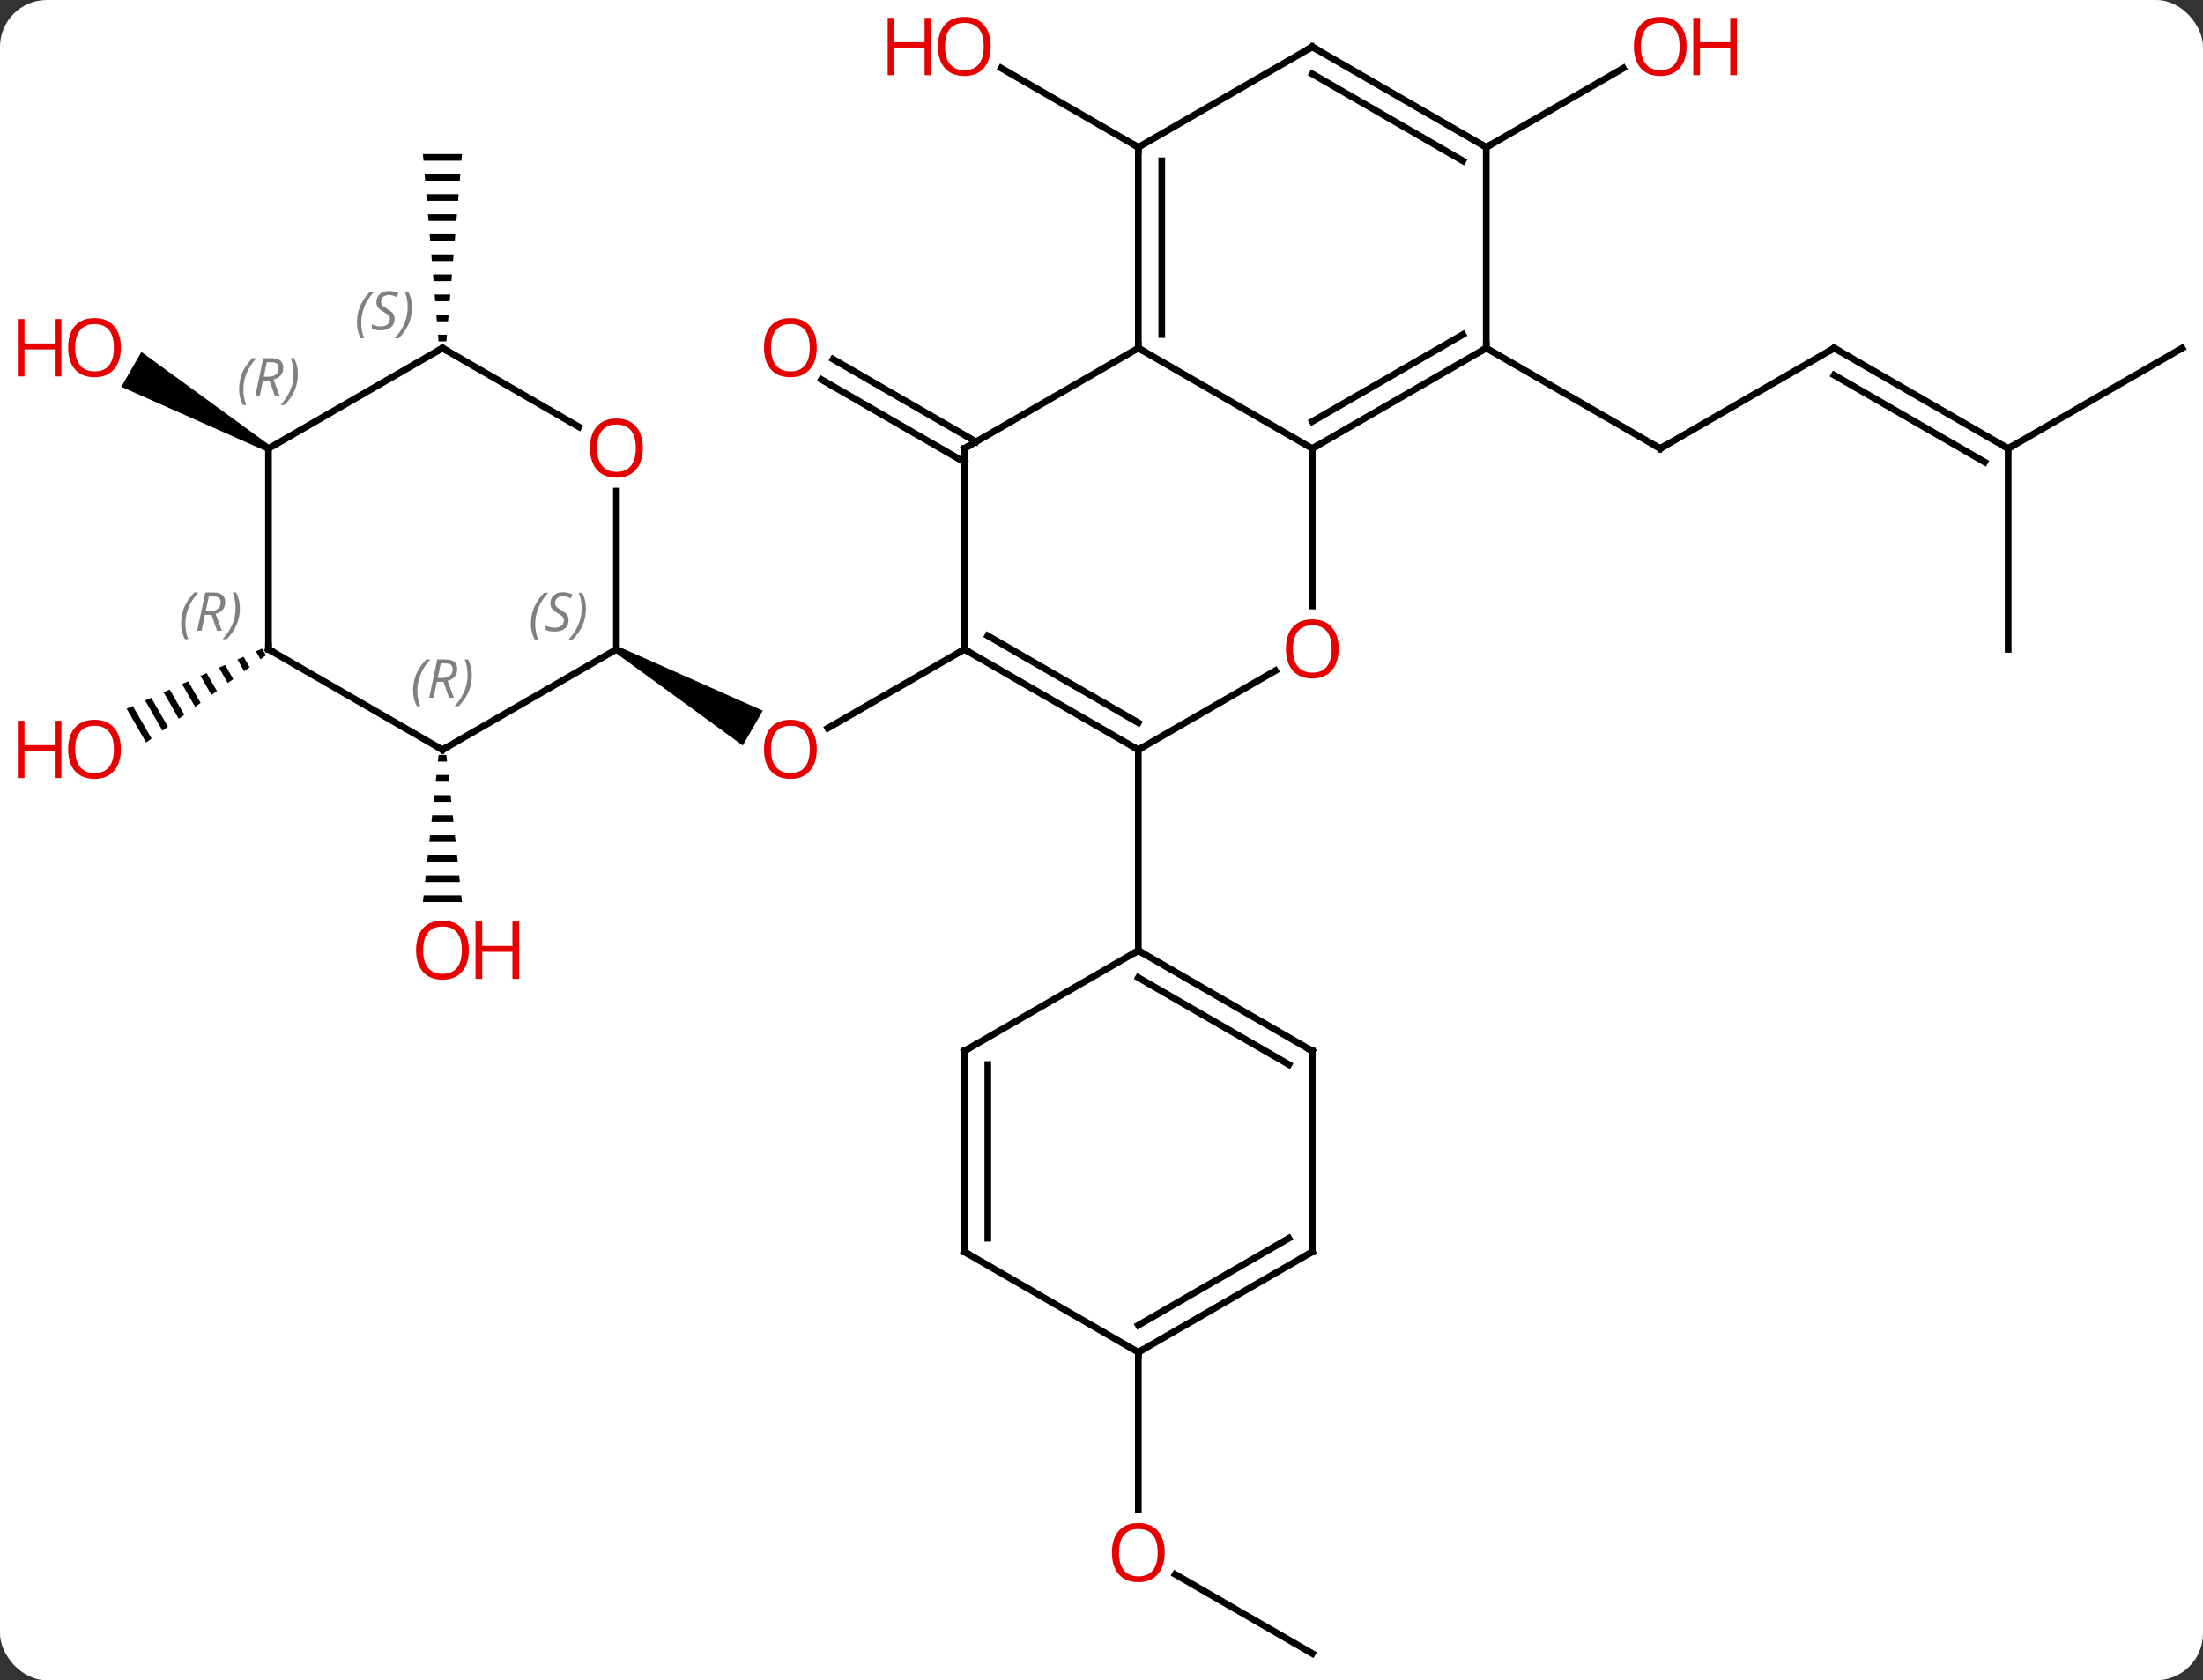 <svg width="329" viewBox="0 0 329 251" style="fill-opacity:1; color-rendering:auto; color-interpolation:auto; text-rendering:auto; stroke:black; stroke-linecap:square; stroke-miterlimit:10; shape-rendering:auto; stroke-opacity:1; fill:black; stroke-dasharray:none; font-weight:normal; stroke-width:1; font-family:'Open Sans'; font-style:normal; stroke-linejoin:miter; font-size:12; stroke-dashoffset:0; image-rendering:auto;" height="251" class="cas-substance-image" xmlns:xlink="http://www.w3.org/1999/xlink" xmlns="http://www.w3.org/2000/svg"><rect x="0" y="0" width="329" height="251" fill="#333333" stroke="none"/><svg class="cas-substance-single-component"><rect y="0" x="0" width="329" stroke="none" ry="7" rx="7" height="251" fill="white" class="cas-substance-group"/><svg y="0" x="0" width="329" viewBox="0 0 329 251" style="fill:black;" height="251" class="cas-substance-single-component-image"><svg><g><g transform="translate(170,127)" style="text-rendering:geometricPrecision; color-rendering:optimizeQuality; color-interpolation:linearRGB; stroke-linecap:butt; image-rendering:optimizeQuality;"><line y2="-75" y1="-60" x2="103.923" x1="77.943" style="fill:none;"/><line y2="-75" y1="-60" x2="51.963" x1="77.943" style="fill:none;"/><line y2="-60" y1="-75" x2="129.903" x1="103.923" style="fill:none;"/><line y2="-57.979" y1="-70.959" x2="126.403" x1="103.923" style="fill:none;"/><line y2="-75" y1="-60" x2="155.886" x1="129.903" style="fill:none;"/><line y2="-30" y1="-60" x2="129.903" x1="129.903" style="fill:none;"/><line y2="-57.979" y1="-70.306" x2="-25.98" x1="-47.332" style="fill:none;"/><line y2="-61.01" y1="-73.337" x2="-24.23" x1="-45.583" style="fill:none;"/><line y2="-105" y1="-116.821" x2="0" x1="-20.475" style="fill:none;"/><line y2="-105" y1="-116.811" x2="51.963" x1="72.42" style="fill:none;"/><line y2="-30" y1="-18.226" x2="-25.98" x1="-46.375" style="fill:none;"/><path style="stroke:none;" d="M-78.193 -29.567 L-77.693 -30.433 L-56.077 -20.84 L-59.077 -15.643 Z"/><path style="stroke:none;" d="M-104.504 -14.238 L-104.61 -13.238 L-103.236 -13.238 L-103.342 -14.238 ZM-104.823 -11.238 L-104.929 -10.238 L-102.917 -10.238 L-103.023 -11.238 ZM-105.142 -8.238 L-105.248 -7.238 L-102.598 -7.238 L-102.704 -8.238 ZM-105.46 -5.238 L-105.567 -4.238 L-102.279 -4.238 L-102.386 -5.238 ZM-105.779 -2.238 L-105.886 -1.238 L-101.96 -1.238 L-102.067 -2.238 ZM-106.098 0.762 L-106.204 1.762 L-101.642 1.762 L-101.748 0.762 ZM-106.417 3.762 L-106.523 4.762 L-101.323 4.762 L-101.429 3.762 ZM-106.736 6.762 L-106.842 7.762 L-101.004 7.762 L-101.11 6.762 Z"/><line y2="120" y1="108.179" x2="25.98" x1="5.505" style="fill:none;"/><line y2="75" y1="98.523" x2="0" x1="0" style="fill:none;"/><path style="stroke:none;" d="M-130.865 -30.117 L-131.785 -29.709 L-131.785 -29.709 L-131.097 -28.516 L-130.283 -29.108 L-130.283 -29.108 L-130.865 -30.117 ZM-133.623 -28.892 L-134.542 -28.484 L-133.536 -26.74 L-132.723 -27.332 L-133.623 -28.892 ZM-136.381 -27.668 L-137.3 -27.26 L-135.976 -24.963 L-135.163 -25.555 L-136.381 -27.668 ZM-139.139 -26.444 L-140.059 -26.036 L-138.416 -23.187 L-137.602 -23.779 L-139.139 -26.444 ZM-141.897 -25.219 L-142.816 -24.811 L-140.856 -21.411 L-140.042 -22.003 L-140.042 -22.003 L-141.897 -25.219 ZM-144.655 -23.995 L-145.574 -23.587 L-143.295 -19.634 L-142.482 -20.227 L-144.655 -23.995 ZM-147.413 -22.771 L-148.332 -22.363 L-145.735 -17.858 L-144.922 -18.45 L-147.413 -22.771 ZM-150.171 -21.546 L-151.09 -21.138 L-148.174 -16.082 L-148.174 -16.082 L-147.361 -16.674 L-150.171 -21.546 Z"/><path style="stroke:none;" d="M-106.84 -104 L-106.756 -103 L-101.09 -103 L-101.006 -104 ZM-106.59 -101 L-106.506 -100 L-101.34 -100 L-101.256 -101 ZM-106.34 -98 L-106.256 -97 L-101.59 -97 L-101.506 -98 ZM-106.09 -95 L-106.006 -94 L-101.84 -94 L-101.756 -95 ZM-105.84 -92 L-105.756 -91 L-102.09 -91 L-102.006 -92 ZM-105.59 -89 L-105.506 -88 L-102.34 -88 L-102.256 -89 ZM-105.34 -86 L-105.256 -85 L-102.59 -85 L-102.506 -86 ZM-105.09 -83 L-105.006 -82 L-102.84 -82 L-102.756 -83 ZM-104.84 -80 L-104.756 -79 L-103.09 -79 L-103.006 -80 ZM-104.59 -77 L-104.506 -76 L-103.34 -76 L-103.256 -77 Z"/><path style="stroke:none;" d="M-129.653 -60.433 L-130.153 -59.567 L-151.88 -69.224 L-148.881 -74.42 Z"/><line y2="-75" y1="-60" x2="0" x1="25.98" style="fill:none;"/><line y2="-36.477" y1="-60" x2="25.98" x1="25.98" style="fill:none;"/><line y2="-75" y1="-60" x2="51.963" x1="25.98" style="fill:none;"/><line y2="-77.021" y1="-64.041" x2="48.463" x1="25.98" style="fill:none;"/><line y2="-60" y1="-75" x2="-25.98" x1="0" style="fill:none;"/><line y2="-105" y1="-75" x2="0" x1="0" style="fill:none;"/><line y2="-102.979" y1="-77.021" x2="3.5" x1="3.5" style="fill:none;"/><line y2="-15" y1="-26.811" x2="0" x1="20.457" style="fill:none;"/><line y2="-105" y1="-75" x2="51.963" x1="51.963" style="fill:none;"/><line y2="-30" y1="-60" x2="-25.98" x1="-25.98" style="fill:none;"/><line y2="-120" y1="-105" x2="25.98" x1="0" style="fill:none;"/><line y2="-30" y1="-15" x2="-25.98" x1="0" style="fill:none;"/><line y2="-32.021" y1="-19.041" x2="-22.48" x1="0" style="fill:none;"/><line y2="15" y1="-15" x2="0" x1="0" style="fill:none;"/><line y2="-120" y1="-105" x2="25.98" x1="51.963" style="fill:none;"/><line y2="-115.959" y1="-102.979" x2="25.98" x1="48.463" style="fill:none;"/><line y2="30" y1="15" x2="25.98" x1="0" style="fill:none;"/><line y2="32.021" y1="19.041" x2="22.48" x1="-0" style="fill:none;"/><line y2="30" y1="15" x2="-25.98" x1="0" style="fill:none;"/><line y2="60" y1="30" x2="25.98" x1="25.98" style="fill:none;"/><line y2="60" y1="30" x2="-25.98" x1="-25.98" style="fill:none;"/><line y2="57.979" y1="32.021" x2="-22.48" x1="-22.48" style="fill:none;"/><line y2="75" y1="60" x2="0" x1="25.98" style="fill:none;"/><line y2="70.959" y1="57.979" x2="-0" x1="22.48" style="fill:none;"/><line y2="75" y1="60" x2="0" x1="-25.98" style="fill:none;"/><line y2="-15" y1="-30" x2="-103.923" x1="-77.943" style="fill:none;"/><line y2="-53.648" y1="-30" x2="-77.943" x1="-77.943" style="fill:none;"/><line y2="-30" y1="-15" x2="-129.903" x1="-103.923" style="fill:none;"/><line y2="-75" y1="-63.241" x2="-103.923" x1="-83.557" style="fill:none;"/><line y2="-60" y1="-30" x2="-129.903" x1="-129.903" style="fill:none;"/><line y2="-60" y1="-75" x2="-129.903" x1="-103.923" style="fill:none;"/><path style="fill:none; stroke-miterlimit:5;" d="M78.376 -60.25 L77.943 -60 L77.51 -60.25"/><path style="fill:none; stroke-miterlimit:5;" d="M103.49 -74.75 L103.923 -75 L104.356 -74.75"/><path style="fill:none; stroke-miterlimit:5;" d="M129.47 -60.25 L129.903 -60 L130.336 -60.25"/></g><g transform="translate(170,127)" style="stroke-linecap:butt; fill:rgb(230,0,0); text-rendering:geometricPrecision; color-rendering:optimizeQuality; image-rendering:optimizeQuality; font-family:'Open Sans'; stroke:rgb(230,0,0); color-interpolation:linearRGB; stroke-miterlimit:5;"><path style="stroke:none;" d="M-48.026 -75.07 Q-48.026 -73.008 -49.065 -71.828 Q-50.104 -70.648 -51.947 -70.648 Q-53.838 -70.648 -54.869 -71.812 Q-55.901 -72.977 -55.901 -75.086 Q-55.901 -77.18 -54.869 -78.328 Q-53.838 -79.477 -51.947 -79.477 Q-50.088 -79.477 -49.057 -78.305 Q-48.026 -77.133 -48.026 -75.07 ZM-54.854 -75.07 Q-54.854 -73.336 -54.111 -72.43 Q-53.369 -71.523 -51.947 -71.523 Q-50.526 -71.523 -49.799 -72.422 Q-49.072 -73.32 -49.072 -75.07 Q-49.072 -76.805 -49.799 -77.695 Q-50.526 -78.586 -51.947 -78.586 Q-53.369 -78.586 -54.111 -77.688 Q-54.854 -76.789 -54.854 -75.07 Z"/><path style="stroke:none;" d="M-22.043 -120.07 Q-22.043 -118.008 -23.082 -116.828 Q-24.121 -115.648 -25.964 -115.648 Q-27.855 -115.648 -28.886 -116.812 Q-29.918 -117.977 -29.918 -120.086 Q-29.918 -122.18 -28.886 -123.328 Q-27.855 -124.477 -25.964 -124.477 Q-24.105 -124.477 -23.074 -123.305 Q-22.043 -122.133 -22.043 -120.07 ZM-28.871 -120.07 Q-28.871 -118.336 -28.128 -117.43 Q-27.386 -116.523 -25.964 -116.523 Q-24.543 -116.523 -23.816 -117.422 Q-23.089 -118.32 -23.089 -120.07 Q-23.089 -121.805 -23.816 -122.695 Q-24.543 -123.586 -25.964 -123.586 Q-27.386 -123.586 -28.128 -122.688 Q-28.871 -121.789 -28.871 -120.07 Z"/><path style="stroke:none;" d="M-30.918 -115.773 L-31.918 -115.773 L-31.918 -119.805 L-36.433 -119.805 L-36.433 -115.773 L-37.433 -115.773 L-37.433 -124.336 L-36.433 -124.336 L-36.433 -120.695 L-31.918 -120.695 L-31.918 -124.336 L-30.918 -124.336 L-30.918 -115.773 Z"/><path style="stroke:none;" d="M81.88 -120.07 Q81.88 -118.008 80.841 -116.828 Q79.802 -115.648 77.959 -115.648 Q76.068 -115.648 75.037 -116.812 Q74.005 -117.977 74.005 -120.086 Q74.005 -122.18 75.037 -123.328 Q76.068 -124.477 77.959 -124.477 Q79.818 -124.477 80.849 -123.305 Q81.88 -122.133 81.88 -120.07 ZM75.052 -120.07 Q75.052 -118.336 75.795 -117.43 Q76.537 -116.523 77.959 -116.523 Q79.38 -116.523 80.107 -117.422 Q80.834 -118.32 80.834 -120.07 Q80.834 -121.805 80.107 -122.695 Q79.38 -123.586 77.959 -123.586 Q76.537 -123.586 75.795 -122.688 Q75.052 -121.789 75.052 -120.07 Z"/><path style="stroke:none;" d="M89.396 -115.773 L88.396 -115.773 L88.396 -119.805 L83.88 -119.805 L83.88 -115.773 L82.88 -115.773 L82.88 -124.336 L83.88 -124.336 L83.88 -120.695 L88.396 -120.695 L88.396 -124.336 L89.396 -124.336 L89.396 -115.773 Z"/><path style="stroke:none;" d="M-48.026 -15.07 Q-48.026 -13.008 -49.065 -11.828 Q-50.104 -10.648 -51.947 -10.648 Q-53.838 -10.648 -54.869 -11.812 Q-55.901 -12.977 -55.901 -15.086 Q-55.901 -17.18 -54.869 -18.328 Q-53.838 -19.477 -51.947 -19.477 Q-50.088 -19.477 -49.057 -18.305 Q-48.026 -17.133 -48.026 -15.07 ZM-54.854 -15.07 Q-54.854 -13.336 -54.111 -12.43 Q-53.369 -11.523 -51.947 -11.523 Q-50.526 -11.523 -49.799 -12.422 Q-49.072 -13.32 -49.072 -15.07 Q-49.072 -16.805 -49.799 -17.695 Q-50.526 -18.586 -51.947 -18.586 Q-53.369 -18.586 -54.111 -17.688 Q-54.854 -16.789 -54.854 -15.07 Z"/><path style="stroke:none;" d="M-99.986 14.93 Q-99.986 16.992 -101.025 18.172 Q-102.064 19.352 -103.907 19.352 Q-105.798 19.352 -106.829 18.188 Q-107.861 17.023 -107.861 14.914 Q-107.861 12.82 -106.829 11.672 Q-105.798 10.523 -103.907 10.523 Q-102.048 10.523 -101.017 11.695 Q-99.986 12.867 -99.986 14.93 ZM-106.814 14.93 Q-106.814 16.664 -106.071 17.57 Q-105.329 18.477 -103.907 18.477 Q-102.486 18.477 -101.759 17.578 Q-101.032 16.68 -101.032 14.93 Q-101.032 13.195 -101.759 12.305 Q-102.486 11.414 -103.907 11.414 Q-105.329 11.414 -106.071 12.312 Q-106.814 13.211 -106.814 14.93 Z"/><path style="stroke:none;" d="M-92.47 19.227 L-93.47 19.227 L-93.47 15.195 L-97.986 15.195 L-97.986 19.227 L-98.986 19.227 L-98.986 10.664 L-97.986 10.664 L-97.986 14.305 L-93.47 14.305 L-93.47 10.664 L-92.47 10.664 L-92.47 19.227 Z"/><path style="stroke:none;" d="M3.938 104.93 Q3.938 106.992 2.898 108.172 Q1.859 109.352 0.016 109.352 Q-1.875 109.352 -2.906 108.188 Q-3.938 107.023 -3.938 104.914 Q-3.938 102.82 -2.906 101.672 Q-1.875 100.523 0.016 100.523 Q1.875 100.523 2.906 101.695 Q3.938 102.867 3.938 104.93 ZM-2.891 104.93 Q-2.891 106.664 -2.148 107.57 Q-1.406 108.477 0.016 108.477 Q1.438 108.477 2.164 107.578 Q2.891 106.68 2.891 104.93 Q2.891 103.195 2.164 102.305 Q1.438 101.414 0.016 101.414 Q-1.406 101.414 -2.148 102.312 Q-2.891 103.211 -2.891 104.93 Z"/><path style="stroke:none;" d="M-151.948 -15.07 Q-151.948 -13.008 -152.988 -11.828 Q-154.027 -10.648 -155.87 -10.648 Q-157.761 -10.648 -158.792 -11.812 Q-159.823 -12.977 -159.823 -15.086 Q-159.823 -17.18 -158.792 -18.328 Q-157.761 -19.477 -155.87 -19.477 Q-154.011 -19.477 -152.98 -18.305 Q-151.948 -17.133 -151.948 -15.07 ZM-158.777 -15.07 Q-158.777 -13.336 -158.034 -12.43 Q-157.292 -11.523 -155.87 -11.523 Q-154.448 -11.523 -153.722 -12.422 Q-152.995 -13.32 -152.995 -15.07 Q-152.995 -16.805 -153.722 -17.695 Q-154.448 -18.586 -155.87 -18.586 Q-157.292 -18.586 -158.034 -17.688 Q-158.777 -16.789 -158.777 -15.07 Z"/><path style="stroke:none;" d="M-160.823 -10.773 L-161.823 -10.773 L-161.823 -14.805 L-166.339 -14.805 L-166.339 -10.773 L-167.339 -10.773 L-167.339 -19.336 L-166.339 -19.336 L-166.339 -15.695 L-161.823 -15.695 L-161.823 -19.336 L-160.823 -19.336 L-160.823 -10.773 Z"/><path style="stroke:none;" d="M-151.948 -75.07 Q-151.948 -73.008 -152.988 -71.828 Q-154.027 -70.648 -155.87 -70.648 Q-157.761 -70.648 -158.792 -71.812 Q-159.823 -72.977 -159.823 -75.086 Q-159.823 -77.18 -158.792 -78.328 Q-157.761 -79.477 -155.87 -79.477 Q-154.011 -79.477 -152.98 -78.305 Q-151.948 -77.133 -151.948 -75.07 ZM-158.777 -75.07 Q-158.777 -73.336 -158.034 -72.43 Q-157.292 -71.523 -155.87 -71.523 Q-154.448 -71.523 -153.722 -72.422 Q-152.995 -73.32 -152.995 -75.07 Q-152.995 -76.805 -153.722 -77.695 Q-154.448 -78.586 -155.87 -78.586 Q-157.292 -78.586 -158.034 -77.688 Q-158.777 -76.789 -158.777 -75.07 Z"/><path style="stroke:none;" d="M-160.823 -70.773 L-161.823 -70.773 L-161.823 -74.805 L-166.339 -74.805 L-166.339 -70.773 L-167.339 -70.773 L-167.339 -79.336 L-166.339 -79.336 L-166.339 -75.695 L-161.823 -75.695 L-161.823 -79.336 L-160.823 -79.336 L-160.823 -70.773 Z"/><path style="fill:none; stroke:black;" d="M26.413 -60.25 L25.98 -60 L25.98 -59.5"/><path style="fill:none; stroke:black;" d="M0 -75.5 L0 -75 L0.433 -74.75"/><path style="stroke:none;" d="M29.918 -30.07 Q29.918 -28.008 28.878 -26.828 Q27.839 -25.648 25.996 -25.648 Q24.105 -25.648 23.074 -26.812 Q22.043 -27.977 22.043 -30.086 Q22.043 -32.18 23.074 -33.328 Q24.105 -34.477 25.996 -34.477 Q27.855 -34.477 28.886 -33.305 Q29.918 -32.133 29.918 -30.07 ZM23.089 -30.07 Q23.089 -28.336 23.832 -27.43 Q24.574 -26.523 25.996 -26.523 Q27.418 -26.523 28.144 -27.422 Q28.871 -28.32 28.871 -30.07 Q28.871 -31.805 28.144 -32.695 Q27.418 -33.586 25.996 -33.586 Q24.574 -33.586 23.832 -32.688 Q23.089 -31.789 23.089 -30.07 Z"/><path style="fill:none; stroke:black;" d="M51.53 -74.75 L51.963 -75 L51.963 -75.5"/><path style="fill:none; stroke:black;" d="M-25.547 -60.25 L-25.98 -60 L-25.98 -59.5"/><path style="fill:none; stroke:black;" d="M-0 -104.5 L0 -105 L-0.433 -105.25"/><path style="fill:none; stroke:black;" d="M-0.433 -15.25 L0 -15 L0.433 -15.25"/><path style="fill:none; stroke:black;" d="M51.53 -105.25 L51.963 -105 L52.396 -105.25"/><path style="fill:none; stroke:black;" d="M-25.547 -29.75 L-25.98 -30 L-26.413 -29.75"/><path style="fill:none; stroke:black;" d="M25.547 -119.75 L25.98 -120 L26.413 -119.75"/><path style="fill:none; stroke:black;" d="M0.433 15.25 L0 15 L-0.433 15.25"/><path style="fill:none; stroke:black;" d="M25.547 29.75 L25.98 30 L25.98 30.5"/><path style="fill:none; stroke:black;" d="M-25.547 29.75 L-25.98 30 L-25.98 30.5"/><path style="fill:none; stroke:black;" d="M25.98 59.5 L25.98 60 L25.547 60.25"/><path style="fill:none; stroke:black;" d="M-25.98 59.5 L-25.98 60 L-25.547 60.25"/><path style="fill:none; stroke:black;" d="M0.433 74.75 L0 75 L-0 75.5"/></g><g transform="translate(170,127)" style="stroke-linecap:butt; font-size:8.4px; fill:gray; text-rendering:geometricPrecision; image-rendering:optimizeQuality; color-rendering:optimizeQuality; font-family:'Open Sans'; font-style:italic; stroke:gray; color-interpolation:linearRGB; stroke-miterlimit:5;"><path style="stroke:none;" d="M-90.712 -33.797 Q-90.712 -35.125 -90.243 -36.25 Q-89.774 -37.375 -88.743 -38.453 L-88.134 -38.453 Q-89.102 -37.391 -89.587 -36.219 Q-90.071 -35.047 -90.071 -33.813 Q-90.071 -32.484 -89.634 -31.469 L-90.149 -31.469 Q-90.712 -32.5 -90.712 -33.797 ZM-85.089 -34.391 Q-85.089 -33.563 -85.636 -33.109 Q-86.183 -32.656 -87.183 -32.656 Q-87.589 -32.656 -87.902 -32.711 Q-88.214 -32.766 -88.495 -32.906 L-88.495 -33.563 Q-87.87 -33.234 -87.167 -33.234 Q-86.542 -33.234 -86.167 -33.531 Q-85.792 -33.828 -85.792 -34.344 Q-85.792 -34.656 -85.995 -34.883 Q-86.198 -35.109 -86.761 -35.438 Q-87.355 -35.766 -87.581 -36.094 Q-87.808 -36.422 -87.808 -36.875 Q-87.808 -37.609 -87.292 -38.07 Q-86.777 -38.531 -85.933 -38.531 Q-85.558 -38.531 -85.222 -38.453 Q-84.886 -38.375 -84.511 -38.203 L-84.777 -37.609 Q-85.027 -37.766 -85.347 -37.852 Q-85.667 -37.938 -85.933 -37.938 Q-86.464 -37.938 -86.784 -37.664 Q-87.105 -37.391 -87.105 -36.922 Q-87.105 -36.719 -87.034 -36.57 Q-86.964 -36.422 -86.823 -36.289 Q-86.683 -36.156 -86.261 -35.906 Q-85.698 -35.563 -85.495 -35.367 Q-85.292 -35.172 -85.191 -34.938 Q-85.089 -34.703 -85.089 -34.391 ZM-82.495 -36.109 Q-82.495 -34.781 -82.971 -33.648 Q-83.448 -32.516 -84.463 -31.469 L-85.073 -31.469 Q-83.135 -33.625 -83.135 -36.109 Q-83.135 -37.438 -83.573 -38.453 L-83.057 -38.453 Q-82.495 -37.391 -82.495 -36.109 Z"/><path style="fill:none; stroke:black;" d="M-103.49 -15.25 L-103.923 -15 L-104.356 -15.25"/><path style="stroke:none;" d="M-108.312 -23.836 Q-108.312 -25.164 -107.843 -26.289 Q-107.374 -27.414 -106.343 -28.492 L-105.734 -28.492 Q-106.702 -27.43 -107.187 -26.258 Q-107.671 -25.086 -107.671 -23.852 Q-107.671 -22.523 -107.234 -21.508 L-107.749 -21.508 Q-108.312 -22.539 -108.312 -23.836 ZM-104.752 -25.148 L-105.252 -22.773 L-105.908 -22.773 L-104.705 -28.492 L-103.455 -28.492 Q-101.72 -28.492 -101.72 -27.055 Q-101.72 -25.695 -103.158 -25.305 L-102.22 -22.773 L-102.939 -22.773 L-103.767 -25.148 L-104.752 -25.148 ZM-104.174 -27.898 Q-104.564 -25.977 -104.627 -25.727 L-103.97 -25.727 Q-103.22 -25.727 -102.814 -26.055 Q-102.408 -26.383 -102.408 -27.008 Q-102.408 -27.477 -102.666 -27.688 Q-102.924 -27.898 -103.517 -27.898 L-104.174 -27.898 ZM-99.534 -26.148 Q-99.534 -24.82 -100.011 -23.688 Q-100.487 -22.555 -101.503 -21.508 L-102.112 -21.508 Q-100.175 -23.664 -100.175 -26.148 Q-100.175 -27.477 -100.612 -28.492 L-100.097 -28.492 Q-99.534 -27.43 -99.534 -26.148 Z"/></g><g transform="translate(170,127)" style="stroke-linecap:butt; fill:rgb(230,0,0); text-rendering:geometricPrecision; color-rendering:optimizeQuality; image-rendering:optimizeQuality; font-family:'Open Sans'; stroke:rgb(230,0,0); color-interpolation:linearRGB; stroke-miterlimit:5;"><path style="stroke:none;" d="M-74.005 -60.07 Q-74.005 -58.008 -75.045 -56.828 Q-76.084 -55.648 -77.927 -55.648 Q-79.818 -55.648 -80.849 -56.812 Q-81.88 -57.977 -81.88 -60.086 Q-81.88 -62.18 -80.849 -63.328 Q-79.818 -64.477 -77.927 -64.477 Q-76.068 -64.477 -75.037 -63.305 Q-74.005 -62.133 -74.005 -60.07 ZM-80.834 -60.07 Q-80.834 -58.336 -80.091 -57.43 Q-79.349 -56.523 -77.927 -56.523 Q-76.505 -56.523 -75.779 -57.422 Q-75.052 -58.32 -75.052 -60.07 Q-75.052 -61.805 -75.779 -62.695 Q-76.505 -63.586 -77.927 -63.586 Q-79.349 -63.586 -80.091 -62.688 Q-80.834 -61.789 -80.834 -60.07 Z"/><path style="fill:none; stroke:black;" d="M-129.47 -29.75 L-129.903 -30 L-129.903 -30.5"/></g><g transform="translate(170,127)" style="stroke-linecap:butt; font-size:8.4px; fill:gray; text-rendering:geometricPrecision; image-rendering:optimizeQuality; color-rendering:optimizeQuality; font-family:'Open Sans'; font-style:italic; stroke:gray; color-interpolation:linearRGB; stroke-miterlimit:5;"><path style="stroke:none;" d="M-142.952 -33.836 Q-142.952 -35.164 -142.483 -36.289 Q-142.014 -37.414 -140.983 -38.492 L-140.374 -38.492 Q-141.343 -37.43 -141.827 -36.258 Q-142.311 -35.086 -142.311 -33.852 Q-142.311 -32.523 -141.874 -31.508 L-142.389 -31.508 Q-142.952 -32.539 -142.952 -33.836 ZM-139.392 -35.148 L-139.892 -32.773 L-140.548 -32.773 L-139.345 -38.492 L-138.095 -38.492 Q-136.361 -38.492 -136.361 -37.055 Q-136.361 -35.695 -137.798 -35.305 L-136.861 -32.773 L-137.579 -32.773 L-138.407 -35.148 L-139.392 -35.148 ZM-138.814 -37.898 Q-139.204 -35.977 -139.267 -35.727 L-138.611 -35.727 Q-137.861 -35.727 -137.454 -36.055 Q-137.048 -36.383 -137.048 -37.008 Q-137.048 -37.477 -137.306 -37.687 Q-137.564 -37.898 -138.157 -37.898 L-138.814 -37.898 ZM-134.175 -36.148 Q-134.175 -34.82 -134.651 -33.687 Q-135.128 -32.555 -136.143 -31.508 L-136.753 -31.508 Q-134.815 -33.664 -134.815 -36.148 Q-134.815 -37.477 -135.253 -38.492 L-134.737 -38.492 Q-134.175 -37.43 -134.175 -36.148 Z"/><path style="fill:none; stroke:black;" d="M-103.49 -74.75 L-103.923 -75 L-104.356 -74.75"/><path style="stroke:none;" d="M-116.692 -78.797 Q-116.692 -80.125 -116.223 -81.25 Q-115.754 -82.375 -114.723 -83.453 L-114.114 -83.453 Q-115.082 -82.391 -115.567 -81.219 Q-116.051 -80.047 -116.051 -78.813 Q-116.051 -77.484 -115.614 -76.469 L-116.129 -76.469 Q-116.692 -77.5 -116.692 -78.797 ZM-111.069 -79.391 Q-111.069 -78.563 -111.616 -78.109 Q-112.163 -77.656 -113.163 -77.656 Q-113.569 -77.656 -113.882 -77.711 Q-114.194 -77.766 -114.475 -77.906 L-114.475 -78.563 Q-113.85 -78.234 -113.147 -78.234 Q-112.522 -78.234 -112.147 -78.531 Q-111.772 -78.828 -111.772 -79.344 Q-111.772 -79.656 -111.975 -79.883 Q-112.178 -80.109 -112.741 -80.438 Q-113.335 -80.766 -113.561 -81.094 Q-113.788 -81.422 -113.788 -81.875 Q-113.788 -82.609 -113.272 -83.07 Q-112.757 -83.531 -111.913 -83.531 Q-111.538 -83.531 -111.202 -83.453 Q-110.866 -83.375 -110.491 -83.203 L-110.757 -82.609 Q-111.007 -82.766 -111.327 -82.852 Q-111.647 -82.938 -111.913 -82.938 Q-112.444 -82.938 -112.764 -82.664 Q-113.085 -82.391 -113.085 -81.922 Q-113.085 -81.719 -113.014 -81.57 Q-112.944 -81.422 -112.803 -81.289 Q-112.663 -81.156 -112.241 -80.906 Q-111.678 -80.563 -111.475 -80.367 Q-111.272 -80.172 -111.171 -79.938 Q-111.069 -79.703 -111.069 -79.391 ZM-108.475 -81.109 Q-108.475 -79.781 -108.951 -78.648 Q-109.428 -77.516 -110.443 -76.469 L-111.053 -76.469 Q-109.115 -78.625 -109.115 -81.109 Q-109.115 -82.438 -109.553 -83.453 L-109.037 -83.453 Q-108.475 -82.391 -108.475 -81.109 Z"/><path style="stroke:none;" d="M-134.292 -68.836 Q-134.292 -70.164 -133.823 -71.289 Q-133.354 -72.414 -132.323 -73.492 L-131.714 -73.492 Q-132.683 -72.43 -133.167 -71.258 Q-133.651 -70.086 -133.651 -68.852 Q-133.651 -67.523 -133.214 -66.508 L-133.729 -66.508 Q-134.292 -67.539 -134.292 -68.836 ZM-130.732 -70.148 L-131.232 -67.773 L-131.888 -67.773 L-130.685 -73.492 L-129.435 -73.492 Q-127.701 -73.492 -127.701 -72.055 Q-127.701 -70.695 -129.138 -70.305 L-128.201 -67.773 L-128.919 -67.773 L-129.748 -70.148 L-130.732 -70.148 ZM-130.154 -72.898 Q-130.544 -70.977 -130.607 -70.727 L-129.951 -70.727 Q-129.201 -70.727 -128.794 -71.055 Q-128.388 -71.383 -128.388 -72.008 Q-128.388 -72.477 -128.646 -72.688 Q-128.904 -72.898 -129.498 -72.898 L-130.154 -72.898 ZM-125.515 -71.148 Q-125.515 -69.82 -125.991 -68.688 Q-126.468 -67.555 -127.483 -66.508 L-128.093 -66.508 Q-126.155 -68.664 -126.155 -71.148 Q-126.155 -72.477 -126.593 -73.492 L-126.077 -73.492 Q-125.515 -72.43 -125.515 -71.148 Z"/></g></g></svg></svg></svg></svg>